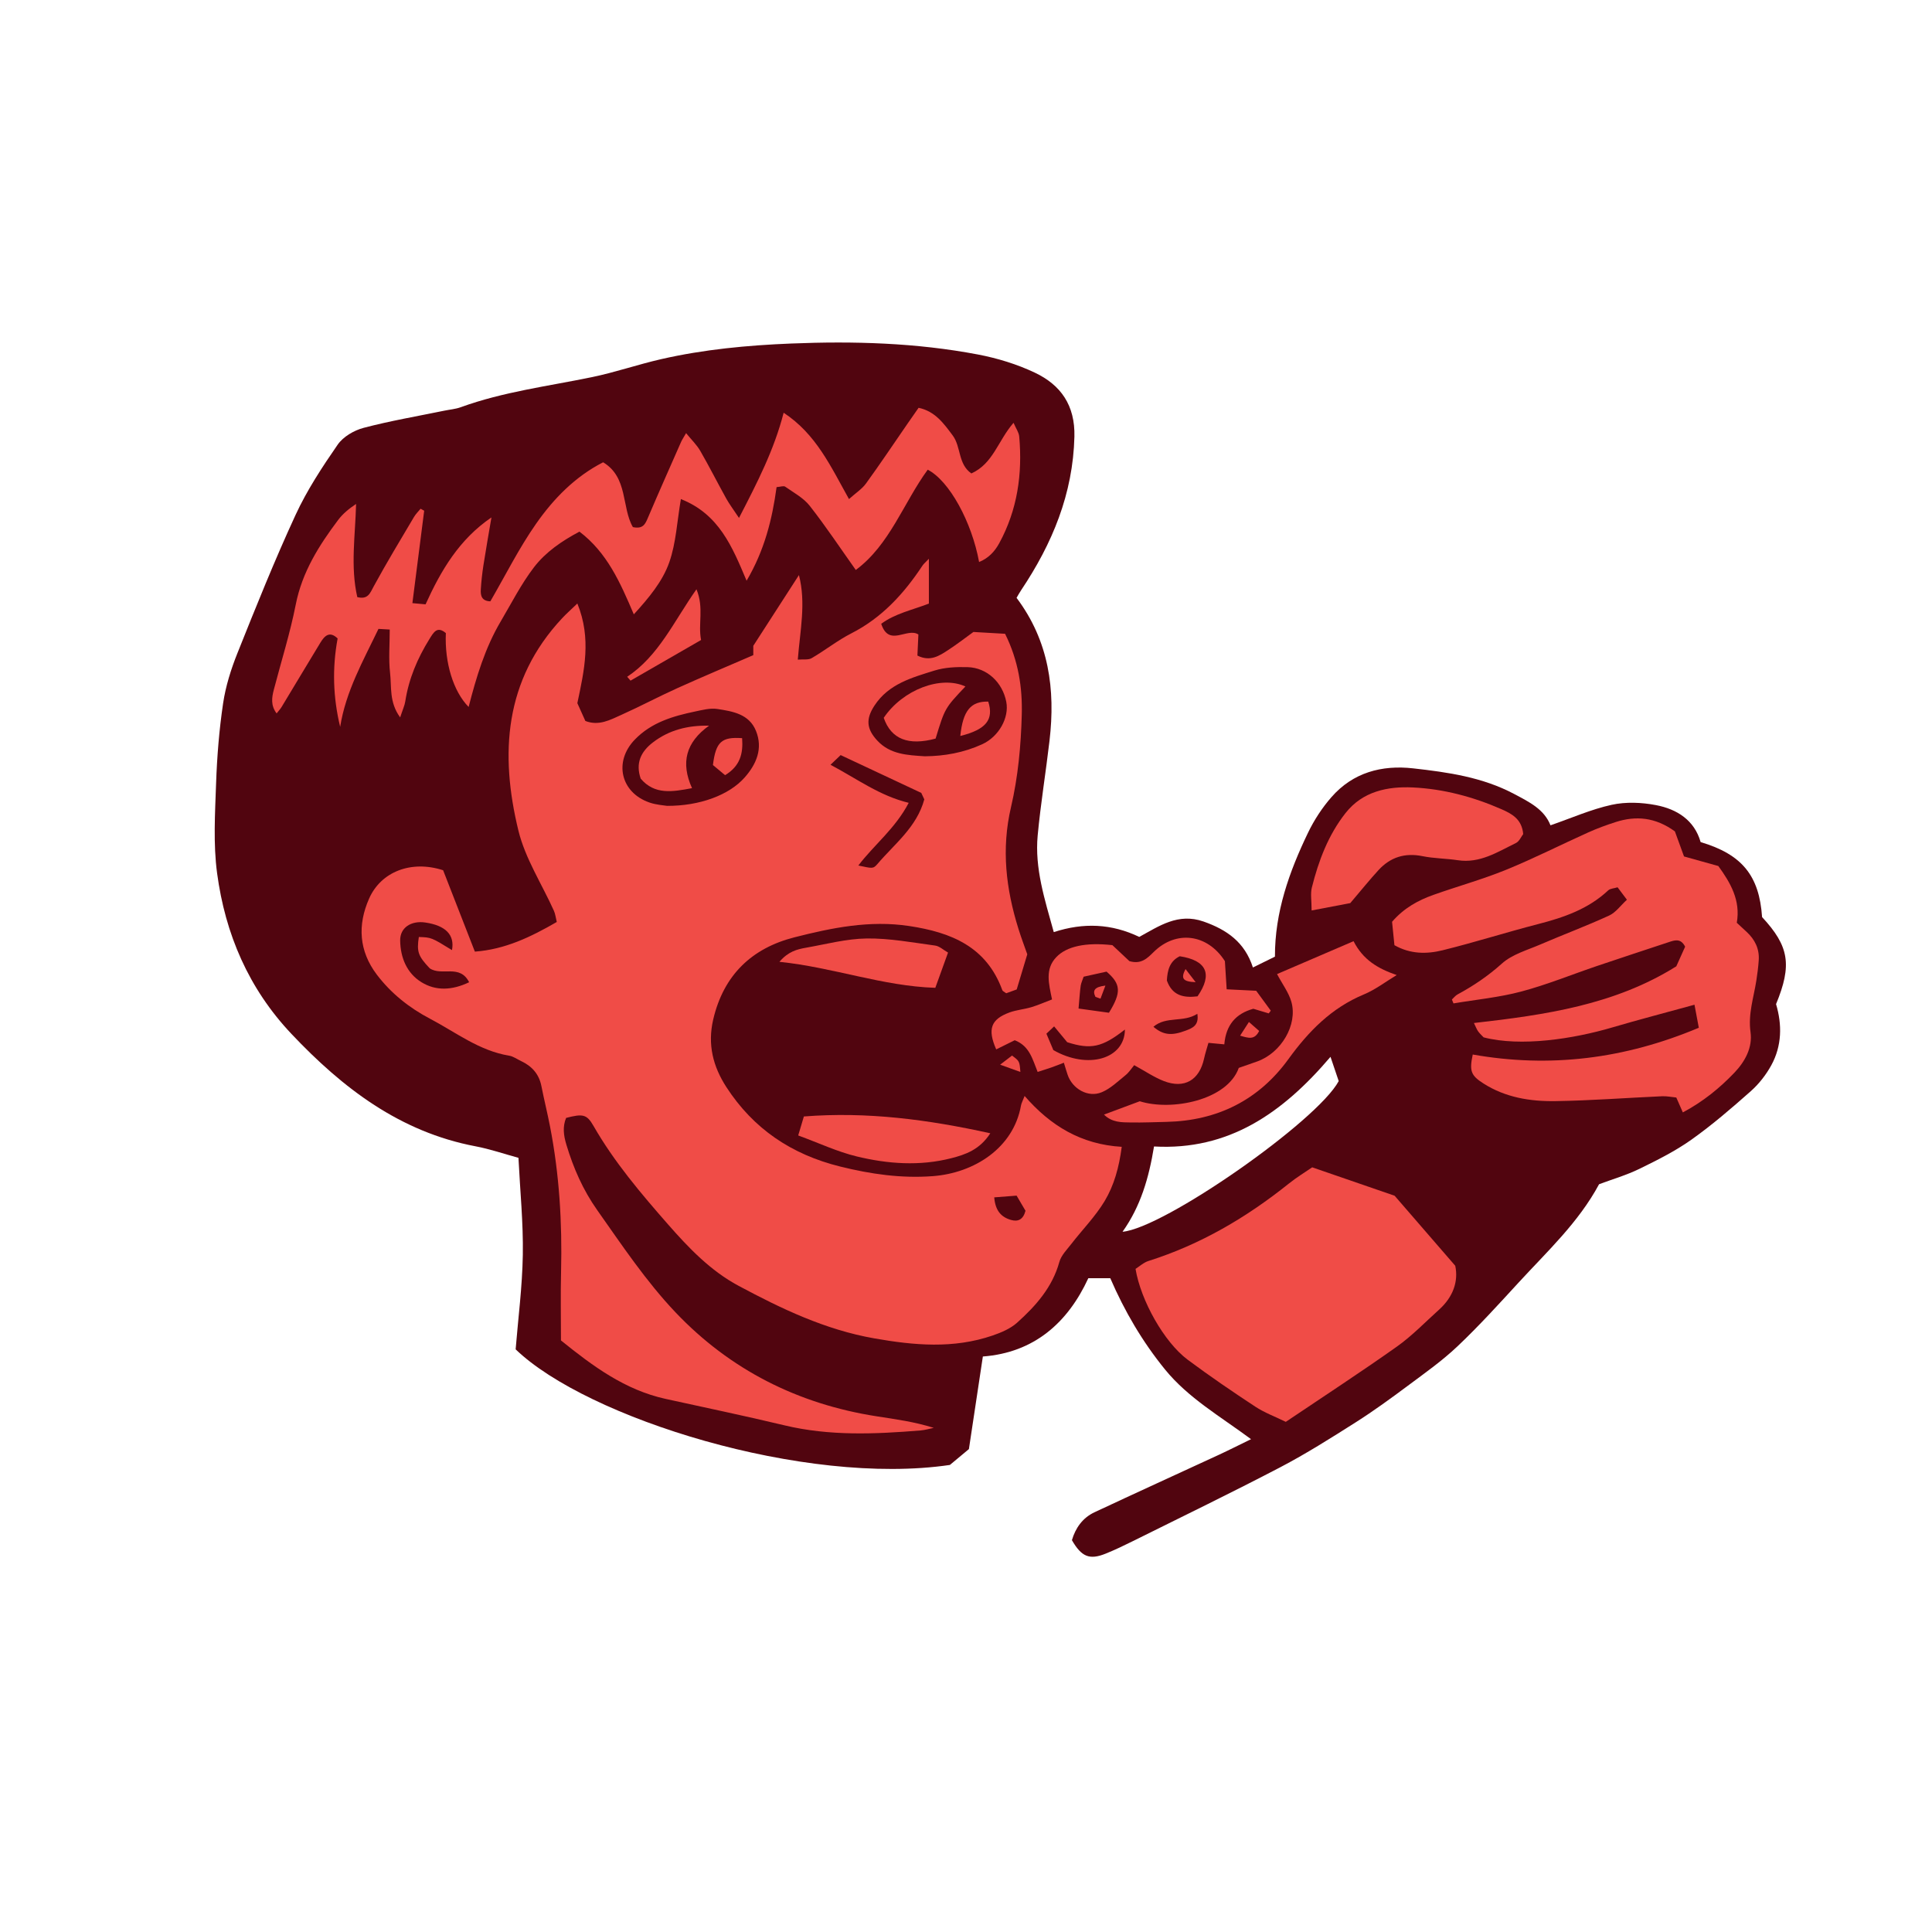<svg version="1.1" id="svg" xmlns="http://www.w3.org/2000/svg" xmlns:xlink="http://www.w3.org/1999/xlink" x="0px" y="0px"
	 width="200px" height="200px" viewBox="0 0 200 200" enable-background="new 0 0 200 200" xml:space="preserve">
<path class="stroke" fill="#51050f"  fill-rule="evenodd" clip-rule="evenodd" d="M105.234,61.889c3.359,4.47,4.03,9.483,3.413,14.774
	c-0.382,3.277-0.919,6.539-1.227,9.822c-0.318,3.411,0.728,6.621,1.666,10.007c3.097-1.007,5.982-0.875,8.85,0.497
	c2.046-1.113,4.018-2.519,6.656-1.592c2.395,0.842,4.263,2.126,5.109,4.757c0.844-0.415,1.526-0.75,2.28-1.121
	c-0.015-4.607,1.482-8.792,3.424-12.828c0.637-1.322,1.472-2.6,2.439-3.702c2.228-2.536,5.192-3.329,8.448-2.963
	c3.598,0.405,7.172,0.908,10.463,2.657c1.562,0.831,3.095,1.574,3.751,3.239c2.187-0.756,4.214-1.658,6.339-2.123
	c1.461-0.32,3.096-0.251,4.579,0.033c2.178,0.416,3.978,1.556,4.624,3.827c4.289,1.275,6.069,3.473,6.361,7.763
	c2.8,3.014,3.121,4.957,1.447,9.01c0.632,2.12,0.615,4.309-0.495,6.334c-0.542,0.987-1.278,1.932-2.12,2.678
	c-1.98,1.756-3.996,3.494-6.15,5.023c-1.668,1.184-3.533,2.115-5.38,3.018c-1.328,0.649-2.77,1.066-4.177,1.593
	c-2.128,3.961-5.376,6.962-8.342,10.191c-2.056,2.239-4.105,4.495-6.31,6.584c-1.583,1.501-3.388,2.776-5.145,4.085
	c-1.759,1.31-3.535,2.606-5.386,3.78c-2.562,1.625-5.136,3.256-7.821,4.66c-5.043,2.636-10.168,5.115-15.265,7.649
	c-0.926,0.46-1.862,0.911-2.822,1.296c-1.662,0.667-2.487,0.325-3.479-1.399c0.369-1.258,1.101-2.31,2.335-2.888
	c4.272-2.003,8.569-3.957,12.854-5.938c1.042-0.482,2.065-1.002,3.354-1.629c-3.229-2.389-6.504-4.268-8.897-7.204
	c-2.342-2.874-4.199-6.043-5.675-9.459c-0.739,0-1.372,0-2.273,0c-2.127,4.606-5.608,7.704-10.918,8.105
	c-0.509,3.373-0.988,6.559-1.444,9.585c-0.791,0.659-1.378,1.148-1.97,1.641c-15.026,2.219-37.565-4.847-44.952-11.968
	c0.253-3.142,0.689-6.467,0.743-9.799c0.053-3.29-0.281-6.586-0.452-10.025c-1.464-0.399-2.932-0.907-4.441-1.193
	c-7.822-1.484-13.74-6.011-19.052-11.629c-4.452-4.708-6.86-10.354-7.703-16.638c-0.409-3.051-0.212-6.201-0.105-9.299
	c0.096-2.772,0.32-5.554,0.727-8.295c0.264-1.769,0.817-3.53,1.485-5.197c1.921-4.801,3.846-9.608,6.014-14.301
	c1.181-2.558,2.756-4.956,4.364-7.28c0.567-0.82,1.691-1.475,2.685-1.736c2.747-0.725,5.558-1.202,8.343-1.776
	c0.57-0.118,1.166-0.163,1.707-0.359c4.406-1.603,9.043-2.175,13.6-3.118c2.403-0.497,4.741-1.308,7.136-1.855
	c4.428-1.013,8.936-1.437,13.466-1.621c6.481-0.263,12.948-0.078,19.334,1.135c2.015,0.384,4.043,1.003,5.893,1.88
	c2.691,1.275,4.178,3.379,4.099,6.626c-0.146,5.928-2.291,11.076-5.514,15.893C105.534,61.35,105.389,61.627,105.234,61.889z
	 M137.733,109.402c-4.984,5.861-10.574,9.712-18.269,9.281c-0.531,3.249-1.383,6.191-3.259,8.829
	c4.297-0.379,20.141-11.435,22.378-15.597C138.35,111.225,138.089,110.45,137.733,109.402z"/>
<path fill-rule="evenodd" clip-rule="evenodd" fill="#f04c47" class="fill" d="M59.768,62.475c1.482,3.641,0.711,6.937-0.001,10.316
	c0.252,0.561,0.54,1.202,0.83,1.844C62,75.178,63.173,74.517,64.327,74c1.947-0.872,3.834-1.879,5.779-2.757
	c2.571-1.162,5.175-2.254,7.875-3.423c0-0.441,0-0.928,0-0.966c1.676-2.598,3.151-4.884,4.725-7.322
	c0.745,2.898,0.124,5.684-0.119,8.753c0.568-0.051,1.093,0.048,1.439-0.155c1.394-0.812,2.673-1.836,4.105-2.566
	c3.167-1.615,5.445-4.108,7.361-7.009c0.133-0.2,0.33-0.357,0.666-0.711c0,1.703,0,3.168,0,4.639
	c-1.773,0.681-3.491,1.028-4.934,2.091c0.8,2.461,2.675,0.342,3.848,1.108c-0.033,0.733-0.068,1.47-0.102,2.18
	c1.322,0.666,2.262,0.027,3.177-0.566c0.865-0.561,1.682-1.197,2.621-1.875c1.08,0.062,2.213,0.126,3.278,0.188
	c1.389,2.794,1.798,5.586,1.728,8.339c-0.081,3.214-0.386,6.484-1.116,9.608c-1.013,4.342-0.521,8.463,0.771,12.595
	c0.287,0.922,0.631,1.826,0.915,2.638c-0.367,1.217-0.696,2.313-1.095,3.637c-0.238,0.086-0.697,0.253-1.086,0.395
	c-0.211-0.161-0.366-0.217-0.402-0.316c-1.644-4.506-5.287-5.988-9.646-6.646c-4.094-0.618-8.012,0.187-11.88,1.172
	c-4.396,1.12-7.318,3.886-8.4,8.488c-0.613,2.613-0.015,4.899,1.36,7.018c2.797,4.312,6.728,6.967,11.766,8.218
	c3.184,0.791,6.333,1.241,9.586,0.999c4.304-0.319,8.367-2.91,9.146-7.316c0.043-0.245,0.177-0.474,0.374-0.985
	c2.678,3.086,5.857,5.02,10.054,5.264c-0.274,2.124-0.796,4-1.778,5.631c-0.956,1.586-2.292,2.941-3.436,4.417
	c-0.46,0.595-1.055,1.186-1.244,1.874c-0.728,2.629-2.44,4.549-4.375,6.286c-0.693,0.622-1.647,1.022-2.548,1.331
	c-4.045,1.383-8.109,1.019-12.251,0.288c-5.072-0.895-9.6-3.064-14.048-5.448c-2.883-1.544-5.146-3.906-7.287-6.35
	c-2.817-3.215-5.581-6.47-7.722-10.204c-0.692-1.207-1.104-1.261-2.828-0.818c-0.379,0.919-0.264,1.808,0.03,2.78
	c0.732,2.429,1.71,4.669,3.201,6.782c2.564,3.634,5.052,7.364,8.097,10.57c5.646,5.944,12.688,9.497,20.829,10.76
	c1.96,0.304,3.926,0.569,5.901,1.195c-0.455,0.092-0.906,0.23-1.365,0.268c-4.723,0.384-9.428,0.59-14.105-0.533
	c-4.084-0.98-8.199-1.832-12.301-2.737c-4.183-0.922-7.504-3.368-10.82-6.05c0-2.373-0.049-4.759,0.011-7.141
	c0.124-5.049-0.179-10.062-1.146-15.024c-0.271-1.392-0.615-2.77-0.889-4.161c-0.246-1.248-0.982-2.068-2.104-2.592
	c-0.41-0.192-0.804-0.489-1.234-0.559c-3.102-0.506-5.536-2.431-8.209-3.833c-2.133-1.119-4.015-2.614-5.485-4.549
	c-1.86-2.449-2.019-5.138-0.803-7.885c1.224-2.764,4.337-4.006,7.66-2.929c1.01,2.587,2.103,5.391,3.287,8.425
	c3.129-0.229,5.796-1.518,8.479-3.069c-0.112-0.453-0.149-0.831-0.297-1.159c-1.243-2.766-2.971-5.41-3.676-8.304
	c-1.933-7.938-1.459-15.568,4.514-21.966C58.606,63.552,59.077,63.139,59.768,62.475z M69.051,83.422
	c3.383,0.016,6.431-1.115,8.042-2.943c1.207-1.371,1.905-2.98,1.168-4.812c-0.707-1.755-2.414-2.029-4.004-2.274
	c-0.738-0.114-1.547,0.104-2.303,0.262c-2.299,0.48-4.522,1.134-6.232,2.901c-2.206,2.277-1.488,5.486,1.511,6.522
	C67.955,83.328,68.749,83.367,69.051,83.422z M95.737,78.29c2.009-0.015,4.033-0.371,5.939-1.245c1.73-0.793,2.812-2.75,2.494-4.389
	c-0.389-2.014-1.991-3.534-4-3.593c-1.146-0.033-2.359,0.017-3.439,0.355c-2.322,0.727-4.737,1.376-6.207,3.625
	c-0.908,1.386-0.836,2.42,0.312,3.642C92.16,78.095,93.911,78.172,95.737,78.29z M85.974,79.169c2.795,1.483,5.074,3.206,8.096,3.94
	c-1.396,2.662-3.555,4.318-5.215,6.488c1.426,0.296,1.521,0.377,1.975-0.155c1.779-2.089,4.072-3.814,4.854-6.692
	c-0.148-0.316-0.311-0.659-0.315-0.67c-2.967-1.392-5.636-2.644-8.345-3.914C86.753,78.423,86.535,78.632,85.974,79.169z
	 M46.789,98.355c0.301-1.596-0.685-2.552-2.761-2.857c-1.476-0.217-2.625,0.536-2.603,1.868c0.028,1.765,0.688,3.382,2.209,4.315
	c1.487,0.912,3.157,0.849,4.931,0c-0.967-1.918-2.83-0.599-4.08-1.441c-1.198-1.268-1.361-1.711-1.127-3.243
	C44.656,97.042,44.656,97.042,46.789,98.355z M105.239,123.772c-0.867,0.067-1.57,0.121-2.317,0.179
	c0.113,1.382,0.723,2.045,1.734,2.336c0.718,0.207,1.26-0.022,1.503-0.949C105.923,124.937,105.64,124.455,105.239,123.772z"/>
<path fill-rule="evenodd" clip-rule="evenodd" fill="#f04c47" class="fill" d="M35.214,75.245c-0.734-3.036-0.836-6.054-0.263-9.153
	c-0.844-0.811-1.358-0.264-1.795,0.453c-1.343,2.208-2.666,4.429-4.004,6.64c-0.13,0.213-0.306,0.398-0.517,0.667
	c-0.623-0.828-0.502-1.641-0.288-2.457c0.766-2.938,1.686-5.847,2.271-8.82c0.662-3.361,2.4-6.104,4.388-8.75
	c0.481-0.641,1.116-1.164,1.856-1.656c-0.08,3.269-0.601,6.458,0.125,9.643c1.119,0.28,1.323-0.418,1.717-1.142
	c1.318-2.423,2.752-4.784,4.156-7.16c0.182-0.308,0.451-0.565,0.68-0.846c0.123,0.068,0.248,0.137,0.372,0.206
	c-0.401,3.148-0.804,6.296-1.221,9.566c0.656,0.061,1.005,0.093,1.364,0.125c1.598-3.517,3.478-6.72,6.819-8.997
	c-0.278,1.652-0.572,3.301-0.83,4.957c-0.129,0.83-0.22,1.669-0.271,2.508c-0.037,0.615,0.08,1.191,0.988,1.22
	c1.547-2.661,2.949-5.48,4.733-8.031c1.812-2.589,4.032-4.876,6.942-6.363c2.598,1.562,1.897,4.665,3.079,6.709
	c1.068,0.236,1.292-0.344,1.563-0.979c1.116-2.617,2.271-5.217,3.42-7.82c0.1-0.228,0.244-0.436,0.525-0.928
	c0.564,0.695,1.106,1.212,1.466,1.834c0.938,1.625,1.783,3.303,2.695,4.944c0.327,0.588,0.738,1.128,1.317,2.001
	c1.905-3.69,3.631-7.03,4.622-10.89c3.368,2.216,4.864,5.545,6.764,8.938c0.7-0.629,1.344-1.038,1.759-1.611
	c1.479-2.039,2.879-4.135,4.31-6.208c0.364-0.528,0.732-1.052,1.137-1.631c1.72,0.369,2.6,1.62,3.53,2.863
	c0.879,1.176,0.536,2.964,1.933,3.933c2.263-1.02,2.76-3.405,4.366-5.243c0.249,0.583,0.551,0.992,0.588,1.425
	c0.346,3.87-0.188,7.591-2.07,11.043c-0.465,0.852-1.113,1.554-2.084,1.944c-0.759-4.144-3.073-8.398-5.318-9.558
	c-2.514,3.446-3.933,7.782-7.447,10.381c-1.62-2.281-3.109-4.527-4.768-6.64C83.18,51.541,82.163,51,81.28,50.379
	c-0.158-0.111-0.484,0.018-0.888,0.047c-0.453,3.337-1.253,6.547-3.105,9.69c-1.489-3.529-2.854-6.893-6.802-8.452
	c-0.4,2.334-0.499,4.548-1.203,6.55c-0.694,1.974-2.098,3.663-3.669,5.383c-1.417-3.317-2.758-6.38-5.627-8.563
	c-1.83,0.968-3.506,2.12-4.711,3.693c-1.327,1.733-2.329,3.718-3.446,5.609c-1.613,2.73-2.518,5.741-3.317,8.848
	c-1.591-1.617-2.493-4.591-2.358-7.647c-0.899-0.757-1.258-0.095-1.701,0.62c-1.242,1.998-2.14,4.114-2.499,6.451
	c-0.067,0.436-0.268,0.851-0.53,1.656c-1.153-1.575-0.877-3.167-1.042-4.591c-0.168-1.447-0.037-2.929-0.037-4.503
	c-0.415-0.023-0.768-0.044-1.167-0.067C37.59,68.421,35.796,71.564,35.214,75.245z"/>
<path fill-rule="evenodd" clip-rule="evenodd" fill="#f04c47" class="fill" d="M174.207,115.156c-0.264-0.6-0.442-1.004-0.677-1.541
	c-0.477-0.046-0.977-0.154-1.472-0.132c-3.683,0.165-7.362,0.449-11.046,0.505c-2.603,0.04-5.172-0.375-7.444-1.826
	c-1.3-0.83-1.474-1.287-1.11-2.998c7.987,1.409,15.713,0.463,23.402-2.771c-0.154-0.824-0.28-1.495-0.447-2.384
	c-3.025,0.833-5.771,1.544-8.488,2.345c-4.082,1.203-9.498,2.029-13.34,1.033c-0.14-0.149-0.379-0.362-0.564-0.614
	c-0.148-0.201-0.232-0.45-0.441-0.871c7.362-0.836,14.568-1.867,20.951-5.87c0.316-0.706,0.628-1.398,0.913-2.032
	c-0.46-0.911-1.097-0.669-1.72-0.462c-2.451,0.812-4.905,1.615-7.353,2.443c-2.629,0.89-5.212,1.948-7.888,2.662
	c-2.286,0.609-4.674,0.833-7.018,1.229c-0.055-0.135-0.109-0.27-0.164-0.404c0.193-0.178,0.361-0.404,0.584-0.525
	c1.653-0.893,3.171-1.919,4.592-3.197c1.057-0.952,2.602-1.383,3.963-1.968c2.371-1.021,4.792-1.925,7.137-3.001
	c0.693-0.318,1.197-1.049,1.841-1.638c-0.431-0.572-0.685-0.912-0.966-1.287c-0.385,0.12-0.766,0.126-0.971,0.318
	c-2.051,1.928-4.583,2.802-7.24,3.486c-3.316,0.855-6.586,1.898-9.91,2.717c-1.627,0.401-3.322,0.411-4.98-0.527
	c-0.086-0.846-0.167-1.661-0.244-2.424c1.229-1.423,2.695-2.222,4.289-2.788c2.495-0.886,5.059-1.594,7.507-2.591
	c2.87-1.168,5.642-2.582,8.472-3.854c0.94-0.423,1.913-0.783,2.895-1.096c2.094-0.668,4.091-0.495,6.115,0.971
	c0.233,0.642,0.538,1.479,0.945,2.596c1.052,0.293,2.27,0.632,3.551,0.989c1.248,1.722,2.322,3.545,1.912,5.874
	c0.367,0.342,0.692,0.645,1.02,0.946c0.854,0.79,1.33,1.75,1.252,2.927c-0.047,0.707-0.139,1.413-0.248,2.114
	c-0.277,1.767-0.865,3.456-0.602,5.337c0.221,1.58-0.556,3.035-1.676,4.204C178.015,112.641,176.326,114.026,174.207,115.156z"/>
<path fill-rule="evenodd" clip-rule="evenodd" fill="#f04c47" class="fill" d="M150.647,131.031c0.342,1.6-0.21,3.229-1.678,4.547
	c-1.44,1.293-2.794,2.71-4.365,3.823c-3.737,2.648-7.58,5.149-11.499,7.789c-1.114-0.545-2.207-0.948-3.156-1.572
	c-2.374-1.562-4.727-3.165-7.005-4.864c-2.425-1.811-4.846-6.106-5.393-9.399c0.397-0.249,0.83-0.659,1.342-0.821
	c5.372-1.698,10.129-4.489,14.505-7.993c0.848-0.68,1.786-1.248,2.44-1.7c2.957,1.02,5.688,1.96,8.533,2.941
	C146.28,125.985,148.298,128.317,150.647,131.031z"/>
<path fill-rule="evenodd" clip-rule="evenodd" fill="#f04c47" class="fill" d="M115.153,97.841c0.657,0.619,1.266,1.189,1.764,1.656
	c1.22,0.356,1.85-0.295,2.511-0.947c2.321-2.287,5.563-1.882,7.373,0.948c0.052,0.84,0.108,1.734,0.183,2.914
	c0.947,0.047,1.864,0.093,3.057,0.152c0.422,0.576,0.965,1.318,1.51,2.062c-0.07,0.094-0.141,0.188-0.211,0.28
	c-0.523-0.156-1.045-0.313-1.595-0.478c-1.809,0.5-2.832,1.666-3.005,3.683c-0.499-0.047-0.977-0.092-1.643-0.156
	c-0.158,0.564-0.336,1.095-0.454,1.637c-0.486,2.226-2.034,3.143-4.162,2.32c-1.011-0.391-1.928-1.023-3.071-1.646
	c-0.26,0.309-0.524,0.736-0.892,1.034c-0.789,0.639-1.557,1.389-2.469,1.769c-1.413,0.589-3.039-0.35-3.532-1.816
	c-0.12-0.356-0.225-0.719-0.387-1.241c-0.484,0.185-0.877,0.345-1.276,0.485c-0.421,0.148-0.849,0.277-1.438,0.468
	c-0.52-1.257-0.81-2.679-2.373-3.28c-0.574,0.284-1.244,0.615-1.917,0.948c-0.918-2.093-0.558-3.113,1.373-3.823
	c0.721-0.265,1.515-0.322,2.253-0.544c0.712-0.213,1.396-0.518,2.153-0.805c-0.338-1.655-0.749-3.136,0.449-4.386
	C110.417,97.967,112.385,97.531,115.153,97.841z M109.042,108.705c3.592,2.05,7.389,0.903,7.408-2.126
	c-2.352,1.839-3.514,2.095-5.971,1.311c-0.43-0.518-0.858-1.036-1.357-1.639c-0.331,0.314-0.547,0.519-0.798,0.757
	C108.571,107.59,108.793,108.117,109.042,108.705z M111.651,104.404c1.234,0.17,2.253,0.311,3.148,0.435
	c1.309-2.121,1.232-2.984-0.25-4.257c-0.749,0.167-1.547,0.344-2.371,0.526c-0.118,0.359-0.265,0.649-0.308,0.955
	C111.782,102.693,111.748,103.33,111.651,104.404z M123.968,103.141c1.599-2.316,0.935-3.726-1.84-4.15
	c-1.061,0.514-1.276,1.48-1.334,2.511C121.341,103.042,122.481,103.324,123.968,103.141z M119.401,106.292
	c1.016,0.865,1.888,0.948,3.338,0.4c0.707-0.267,1.404-0.538,1.209-1.745C122.498,105.886,120.729,105.156,119.401,106.292z"/>
<path fill-rule="evenodd" clip-rule="evenodd" fill="#f04c47" class="fill" d="M157.682,86.343c-0.206,0.265-0.405,0.758-0.759,0.93
	c-1.898,0.921-3.721,2.125-6.012,1.776c-1.213-0.184-2.459-0.177-3.656-0.42c-1.824-0.37-3.326,0.108-4.555,1.446
	c-0.918,1-1.768,2.06-2.922,3.415c-1.02,0.194-2.376,0.452-4,0.761c0-1.018-0.137-1.73,0.023-2.369
	c0.694-2.774,1.697-5.435,3.486-7.711c1.778-2.263,4.373-2.778,6.978-2.654c3.166,0.151,6.246,0.971,9.178,2.258
	C156.551,84.261,157.544,84.817,157.682,86.343z"/>
<path fill-rule="evenodd" clip-rule="evenodd" fill="#f04c47" class="fill" d="M114.284,115.383c1.282-0.478,2.48-0.925,3.705-1.381
	c3.281,1.037,9.053-0.093,10.249-3.454c0.585-0.204,1.253-0.431,1.915-0.669c2.473-0.886,4.2-3.785,3.53-6.169
	c-0.27-0.955-0.917-1.803-1.483-2.873c2.6-1.117,5.177-2.227,7.92-3.406c0.982,1.92,2.484,2.824,4.465,3.507
	c-1.13,0.679-2.198,1.507-3.401,2.007c-3.355,1.395-5.721,3.816-7.815,6.705c-3.074,4.24-7.356,6.366-12.609,6.487
	c-1.229,0.028-2.46,0.081-3.689,0.062C116.115,116.184,115.121,116.211,114.284,115.383z"/>
<path fill-rule="evenodd" clip-rule="evenodd" fill="#f04c47" class="fill" d="M82.63,117.542c0.254-0.853,0.413-1.384,0.587-1.966
	c6.545-0.512,12.823,0.313,19.299,1.741c-1.099,1.7-2.562,2.203-4.036,2.58c-3.271,0.837-6.576,0.596-9.8-0.185
	C86.694,119.232,84.808,118.34,82.63,117.542z"/>
<path fill-rule="evenodd" clip-rule="evenodd" fill="#f04c47" class="fill" d="M98.141,98.609c-0.466,1.292-0.878,2.43-1.317,3.649
	c-5.48-0.174-10.514-2.108-16.138-2.691c0.914-1.073,1.83-1.297,2.745-1.458c2.097-0.368,4.199-0.934,6.305-0.959
	c2.354-0.029,4.718,0.42,7.068,0.734C97.255,97.944,97.661,98.339,98.141,98.609z"/>
<path fill-rule="evenodd" clip-rule="evenodd" fill="#f04c47" class="fill" d="M72.098,61.002c0.801,1.934,0.143,3.609,0.478,5.25
	c-2.488,1.434-4.896,2.82-7.305,4.208c-0.115-0.134-0.229-0.267-0.344-0.401C68.206,67.878,69.745,64.338,72.098,61.002z"/>
<path fill-rule="evenodd" clip-rule="evenodd" fill="#f04c47" class="fill" d="M129.288,105.795c0.438,0.384,0.74,0.65,1.059,0.93
	c-0.48,0.96-1.099,0.74-1.971,0.487C128.72,106.676,128.967,106.294,129.288,105.795z"/>
<path fill-rule="evenodd" clip-rule="evenodd" fill="#f04c47" class="fill" d="M103.534,110.215c0.617-0.473,0.933-0.716,1.229-0.943
	c0.777,0.577,0.777,0.577,0.866,1.697C104.954,110.726,104.398,110.526,103.534,110.215z"/>
<path fill-rule="evenodd" clip-rule="evenodd" fill="#f04c47" class="fill" d="M73.401,75.12c-2.406,1.727-2.95,3.835-1.763,6.469
	c-2.04,0.386-3.868,0.708-5.312-0.982c-0.553-1.609,0.018-2.802,1.27-3.759C69.276,75.563,71.204,75.08,73.401,75.12z"/>
<path fill-rule="evenodd" clip-rule="evenodd" fill="#f04c47" class="fill" d="M76.824,76.414c0.122,1.627-0.219,2.892-1.763,3.832
	c-0.434-0.362-0.89-0.743-1.259-1.05C74.103,76.8,74.686,76.265,76.824,76.414z"/>
<path fill-rule="evenodd" clip-rule="evenodd" fill="#f04c47" class="fill" d="M91.483,74.308c1.979-2.926,5.92-4.406,8.457-3.245
	c-2.127,2.246-2.127,2.246-3.087,5.396C94.044,77.217,92.251,76.527,91.483,74.308z"/>
<path fill-rule="evenodd" clip-rule="evenodd" fill="#f04c47" class="fill" d="M99.41,76.189c0.271-2.636,1.094-3.602,2.893-3.559
	C102.896,74.489,102.091,75.52,99.41,76.189z"/>
<path fill-rule="evenodd" clip-rule="evenodd" fill="#f04c47" class="fill" d="M113.402,103.197c-0.319-0.655-0.124-1.028,1.03-1.17
	c-0.224,0.594-0.367,0.975-0.51,1.356C113.749,103.32,113.575,103.259,113.402,103.197z"/>
<path fill-rule="evenodd" clip-rule="evenodd" fill="#f04c47" class="fill" d="M123.773,101.674c-1.383-0.049-1.538-0.421-1.048-1.358
	C123.05,100.737,123.285,101.042,123.773,101.674z"/>
</svg>
